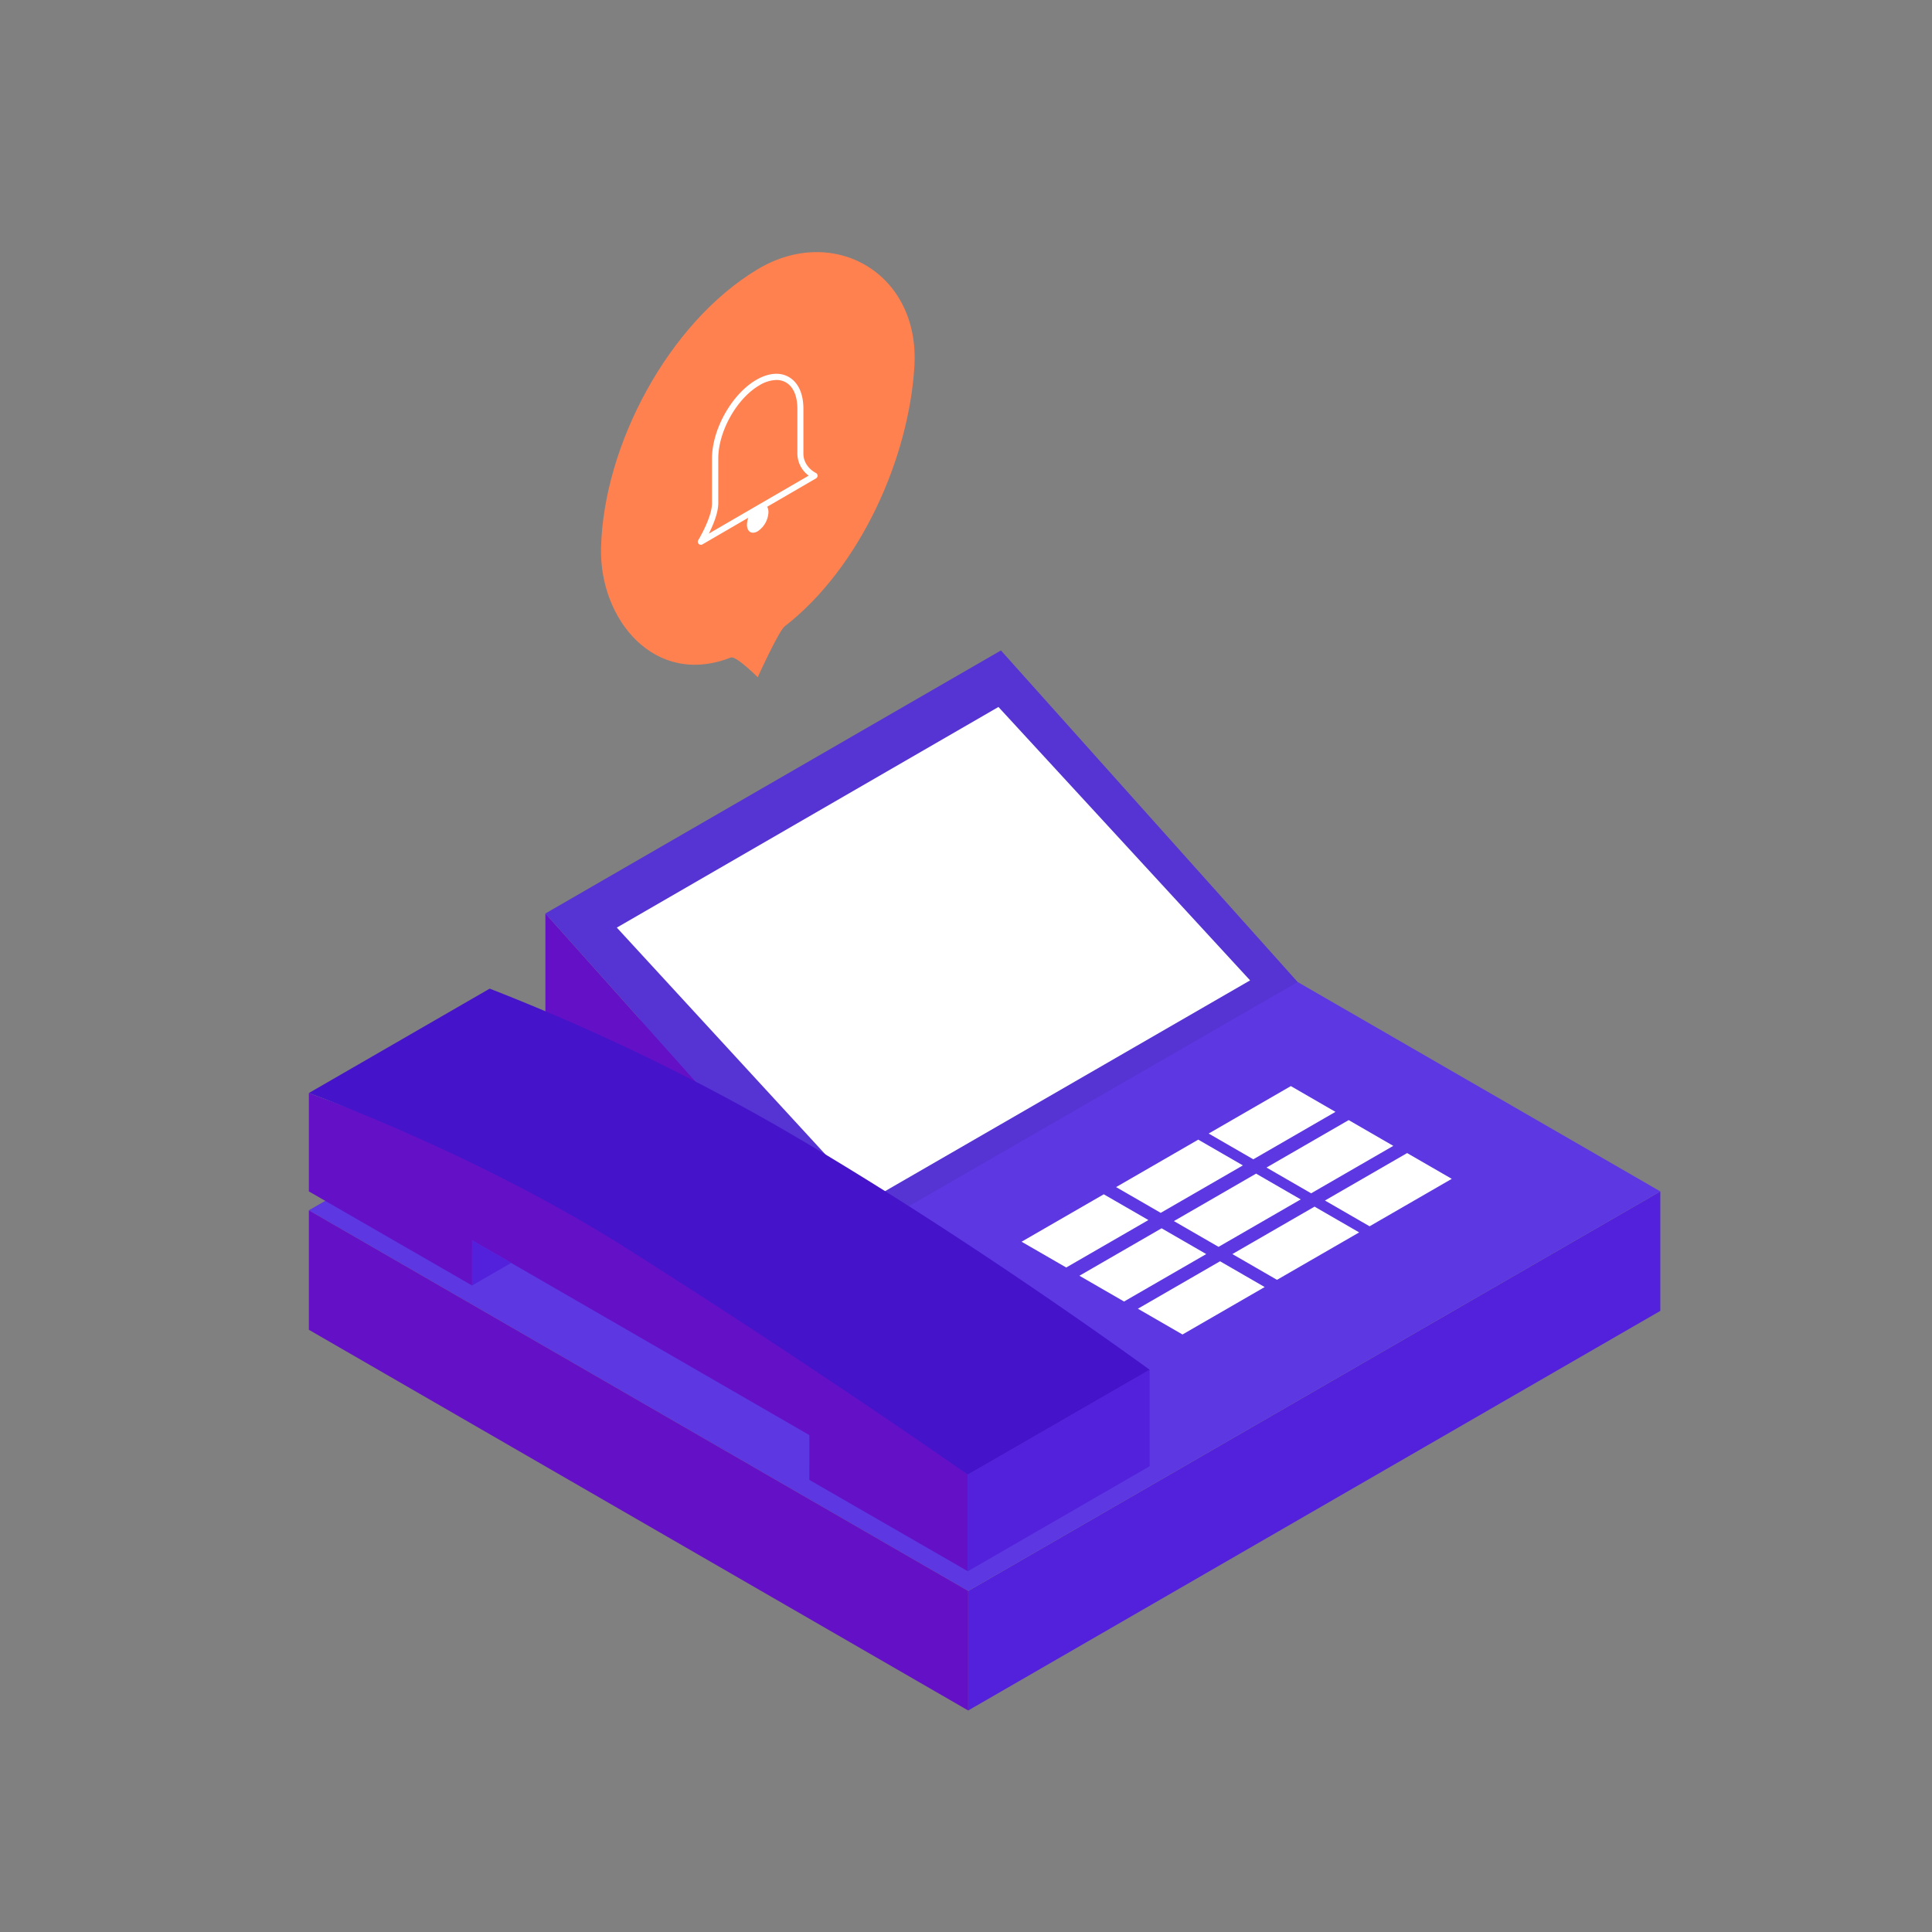<?xml version="1.0" standalone="no"?><!DOCTYPE svg PUBLIC "-//W3C//DTD SVG 1.1//EN" "http://www.w3.org/Graphics/SVG/1.1/DTD/svg11.dtd"><svg t="1610963534936" class="icon" viewBox="0 0 1024 1024" version="1.1" xmlns="http://www.w3.org/2000/svg" p-id="2070" xmlns:xlink="http://www.w3.org/1999/xlink" width="128" height="128"><rect x="0" y="0" width="1024" height="1024" fill="#808080" stroke="none"/><defs><style type="text/css"></style></defs><path d="M513.18 843.25v63.34L880 694.8v-63.33L513.18 843.25z" fill="#5321DB" p-id="2071"></path><path d="M513.18 843.25L880 631.47 530.52 429.7 163.71 641.48l349.47 201.77z" fill="#5C37E2" p-id="2072"></path><path d="M513.18 843.25v63.34L163.71 704.81v-63.33l349.47 201.77zM289.07 484.17L446.1 659.82 289.07 569.1v-84.93z" fill="#6410C6" p-id="2073"></path><path d="M530.52 344.76l157.24 175.72L446.1 659.82 289.07 484.17" fill="#5633D3" p-id="2074"></path><path d="M529.2 374.71l133.38 144.91-202.44 116.89-133.21-144.86" fill="#FFFFFF" p-id="2075"></path><path d="M163.71 579.37v52.1l86.5 49.86 0.02-23.91 178.76 103.21-0.01 23.74 84 48.42v-51.15L329.63 641.48l-165.92-62.11z" fill="#6410C6" p-id="2076"></path><path d="M512.98 781.64l96.35-55.66v51.16l-96.35 55.65v-51.15zM250.21 681.33l20.72-11.96-20.7-11.95-0.02 23.91z" fill="#5321DB" p-id="2077"></path><path d="M585.02 633l23.66 13.65-43.56 25.15-23.66-13.66L585.02 633zM635.1 604.03l23.66 13.66-43.56 25.15-23.65-13.66 43.55-25.15zM684.18 575.65l23.65 13.66-43.55 25.15-23.66-13.66 43.56-25.15zM615.67 651.02l23.66 13.66-43.56 25.15-23.66-13.66 43.56-25.15zM665.75 622.05l23.66 13.66-43.56 25.15-23.65-13.66 43.55-25.15zM714.83 593.67l23.65 13.66-43.55 25.15-23.66-13.66 43.56-25.15zM646.65 668.5l23.66 13.66-43.56 25.15-23.65-13.66 43.55-25.15zM696.74 639.54l23.65 13.66-43.55 25.14-23.66-13.66 43.56-25.14zM745.81 611.15l23.66 13.66-43.56 25.15-23.66-13.66 43.56-25.15z" fill="#FFFFFF" p-id="2078"></path><path d="M259.55 524l-95.84 55.33s88.9 32 168.24 82.22c102.47 64.83 181 120.05 181 120.05l96.38-55.6s-100-73.14-198.46-129.8A1144.06 1144.06 0 0 0 259.55 524z" fill="#4514CA" p-id="2079"></path><path d="M484.66 193.91c-2.82 48.62-28.57 106.89-68.79 138.09-3.14 2.44-14.26 26.94-14.26 26.94s-11.53-11.53-14.26-10.45c-40.36 15.88-69.69-20.25-68.79-58C319.84 236 354.35 171 401.6 142.7c40.29-24.1 85.9 2.12 83.06 51.21z" fill="#FF8150" p-id="2080"></path><path d="M371.49 288.75a1.62 1.62 0 0 1-1.39-2.47c0.07-0.12 7.28-12 7.28-19.61V243c0-15.43 10.5-34.1 23.4-41.62 6.41-3.73 12.56-4.29 17.32-1.55 5 2.86 7.72 8.85 7.72 16.88v23.68c0 7 6.33 10.15 6.6 10.28a1.63 1.63 0 0 1 0.11 2.87l-60.23 35a1.64 1.64 0 0 1-0.81 0.21z m40-87.35a18.32 18.32 0 0 0-9 2.82c-12 7-21.79 24.41-21.79 38.82v23.64c0 5.14-2.73 11.67-5 16.14l52.93-30.73a14.59 14.59 0 0 1-6-11.67v-23.68c0-6.81-2.16-11.81-6.09-14.06a9.91 9.91 0 0 0-5.07-1.28z" fill="#FFFFFF" p-id="2081"></path><path d="M407.3 271.45a12.88 12.88 0 0 1-5.7 10.14c-3.15 1.83-5.7 0.25-5.7-3.52a12.89 12.89 0 0 1 5.7-10.14c3.15-1.82 5.7-0.25 5.7 3.52z" fill="#FFFFFF" p-id="2082"></path></svg>